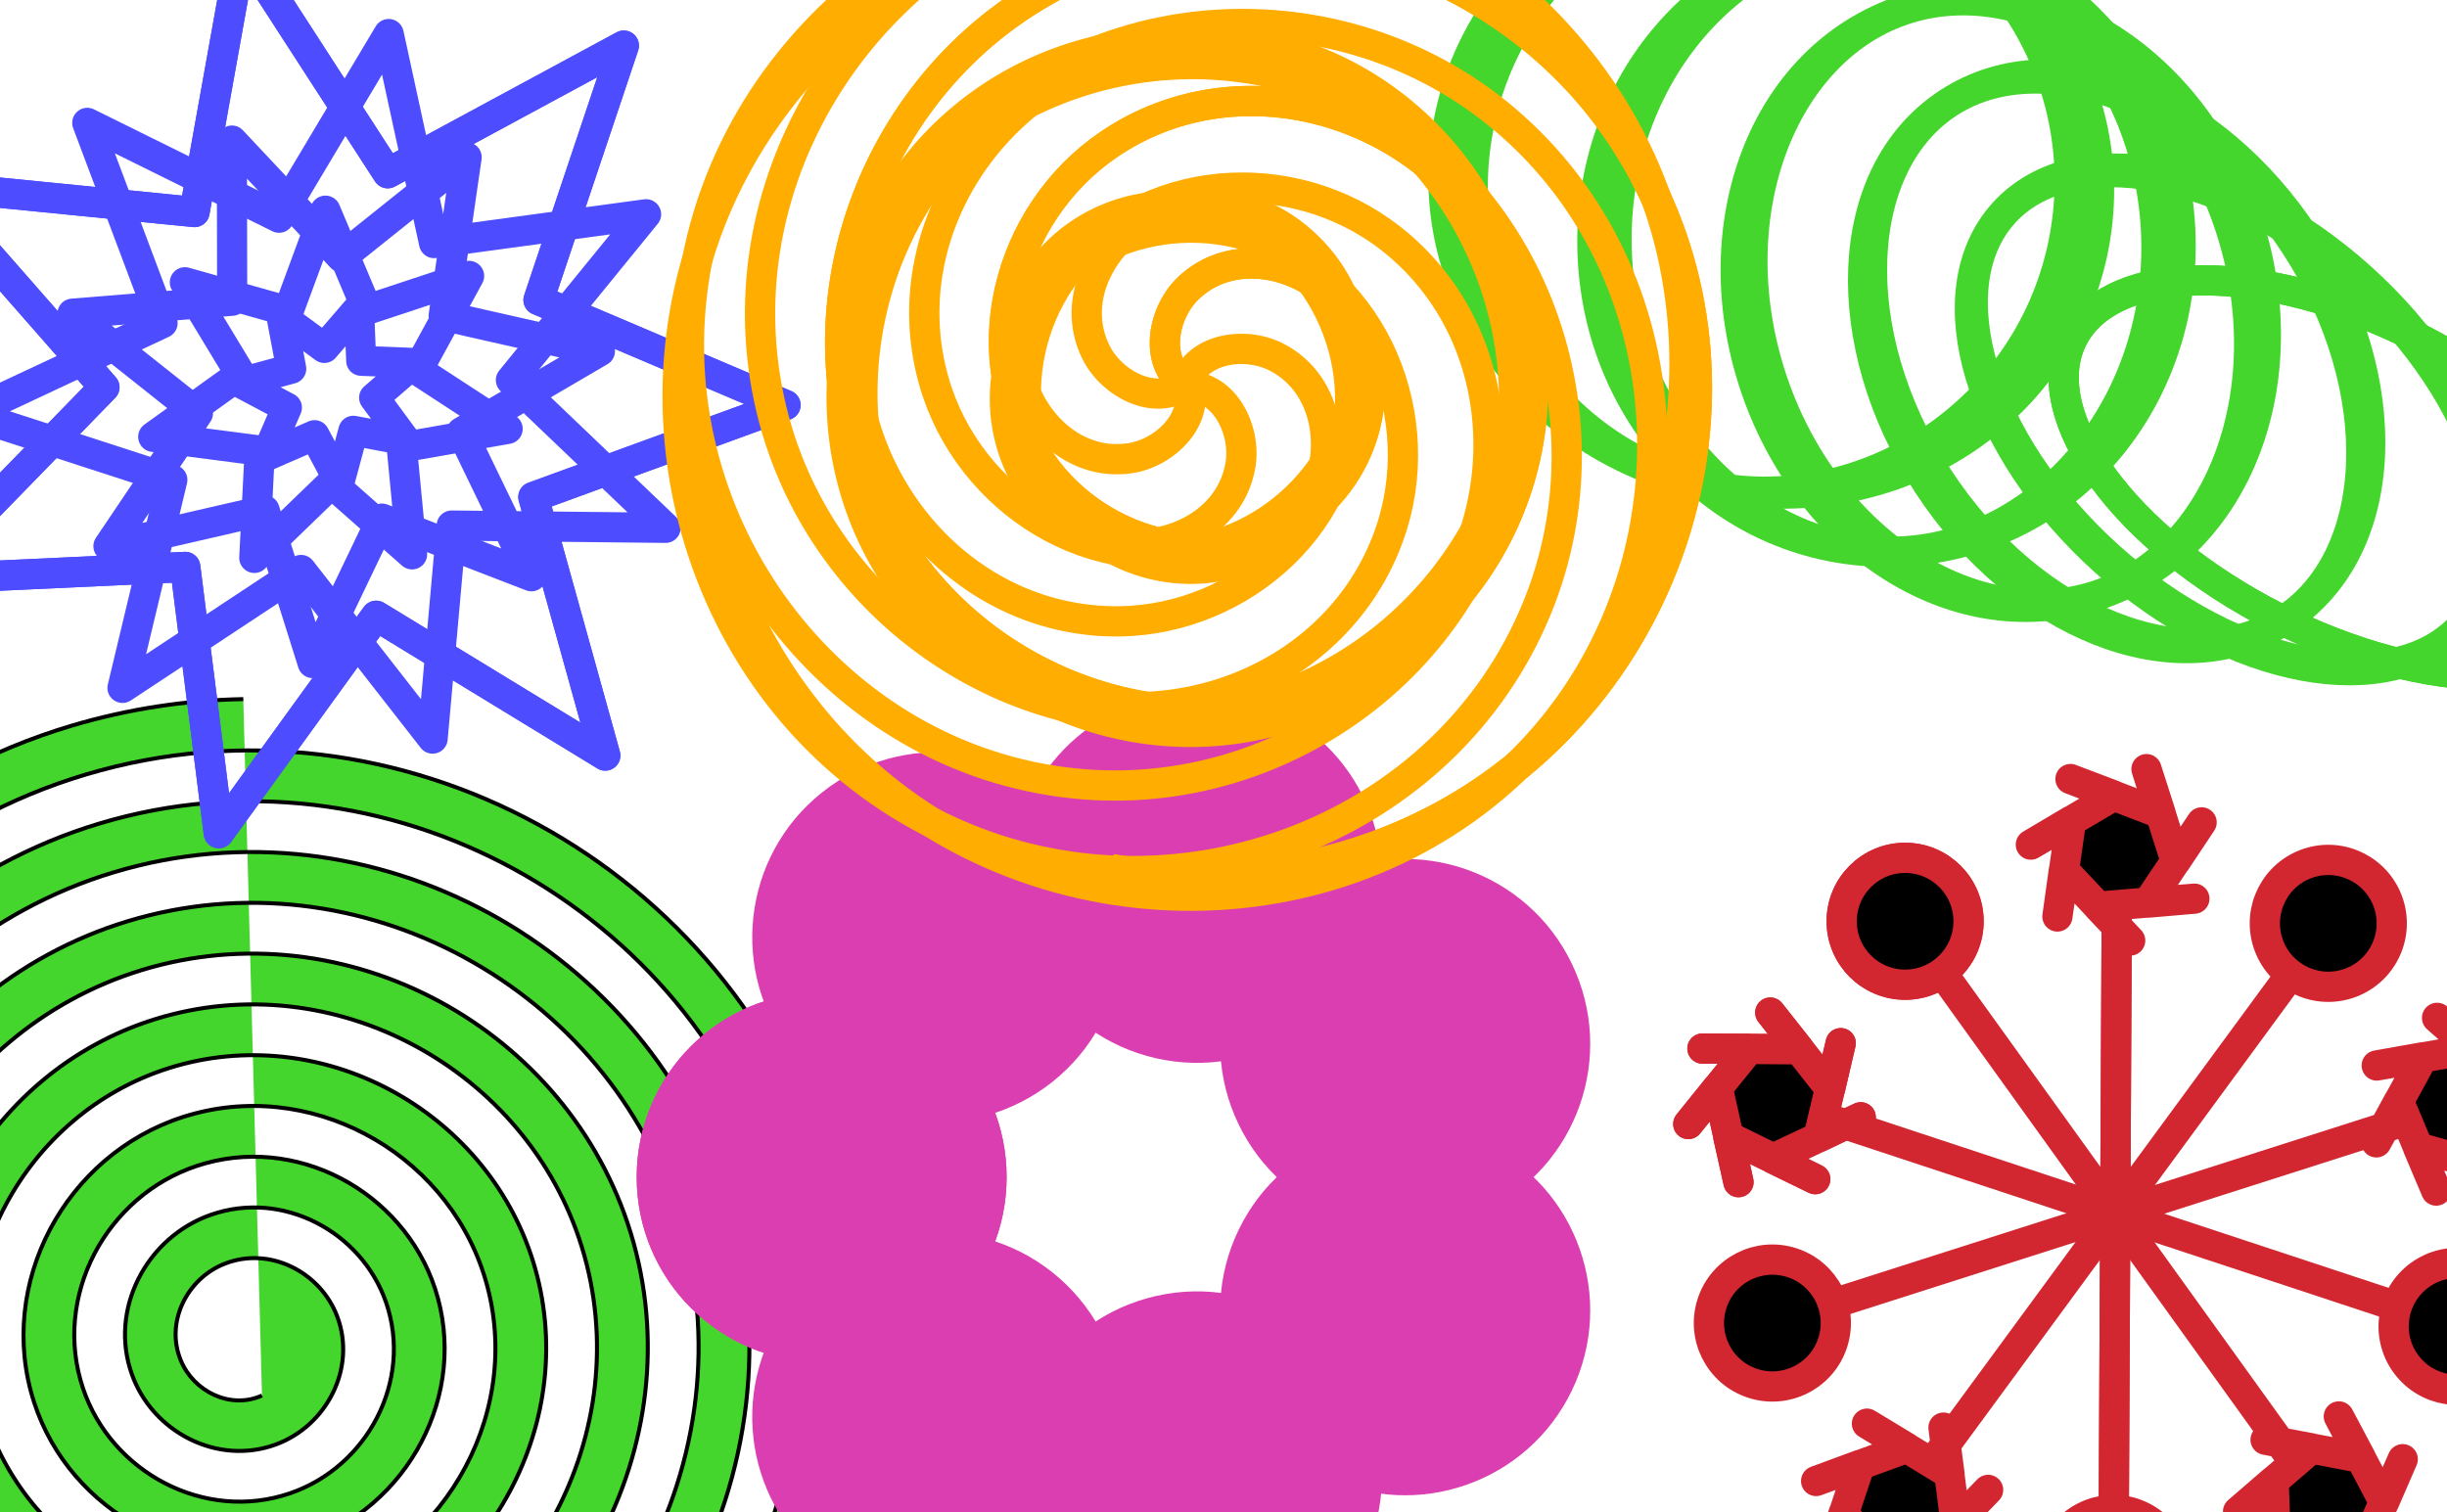 <?xml version="1.0" encoding="UTF-8" standalone="no"?>
<!-- Created with Inkscape (http://www.inkscape.org/) -->

<svg
   width="161.8mm"
   height="100mm"
   viewBox="0 0 161.8 100"
   version="1.1"
   id="svg2084"
   inkscape:version="1.1.1 (1:1.1+202109281949+c3084ef5ed)"
   sodipodi:docname="celebrate.svg"
   xmlns:inkscape="http://www.inkscape.org/namespaces/inkscape"
   xmlns:sodipodi="http://sodipodi.sourceforge.net/DTD/sodipodi-0.dtd"
   xmlns:xlink="http://www.w3.org/1999/xlink"
   xmlns="http://www.w3.org/2000/svg"
   xmlns:svg="http://www.w3.org/2000/svg">
  <sodipodi:namedview
     id="namedview2086"
     pagecolor="#000000"
     bordercolor="#666666"
     borderopacity="1.0"
     inkscape:pageshadow="2"
     inkscape:pageopacity="0"
     inkscape:pagecheckerboard="0"
     inkscape:document-units="mm"
     showgrid="false"
     inkscape:object-paths="false"
     inkscape:snap-smooth-nodes="false"
     inkscape:snap-bbox="true"
     inkscape:snap-global="false"
     inkscape:snap-object-midpoints="true"
     inkscape:snap-midpoints="true"
     inkscape:object-nodes="true"
     inkscape:snap-center="true"
     inkscape:snap-bbox-edge-midpoints="true"
     inkscape:zoom="1.1009789"
     inkscape:cx="301.09568"
     inkscape:cy="198.45975"
     inkscape:window-width="1848"
     inkscape:window-height="1016"
     inkscape:window-x="72"
     inkscape:window-y="27"
     inkscape:window-maximized="1"
     inkscape:current-layer="layer1" />
  <defs
     id="defs2081" />
  <g
     inkscape:label="Layer 1"
     inkscape:groupmode="layer"
     id="layer1"
     style="display:inline">
    <g
       id="g3516"
       transform="translate(95.534,-3.062)"
       style="fill:#000000;stroke:#d22730">
      <path
         style="fill:#000000;stroke:#d22730;stroke-width:2;stroke-linecap:butt;stroke-linejoin:miter;stroke-miterlimit:4;stroke-dasharray:none;stroke-opacity:1"
         d="M 44.214,107.116 44.449,59.511"
         id="path2771"
         inkscape:tile-cx="73.811493"
         inkscape:tile-cy="92.941148"
         inkscape:tile-w="0.43439477"
         inkscape:tile-h="34.524435"
         inkscape:tile-x0="73.594296"
         inkscape:tile-y0="75.678931" />
      <path
         style="fill:#000000;stroke:#d22730;stroke-width:2;stroke-linecap:butt;stroke-linejoin:miter;stroke-miterlimit:4;stroke-dasharray:none;stroke-opacity:1"
         d="M 44.214,107.116 44.449,59.511"
         id="use2806"
         inkscape:tile-x0="73.594296"
         inkscape:tile-y0="75.678931" />
      <path
         style="fill:#000000;stroke:#d22730;stroke-width:2;stroke-linecap:butt;stroke-linejoin:miter;stroke-miterlimit:4;stroke-dasharray:none;stroke-opacity:1"
         d="M 21.658,90.558 67.005,76.07"
         id="use2808"
         inkscape:tile-x0="73.594296"
         inkscape:tile-y0="75.678931" />
      <path
         style="fill:#000000;stroke:#d22730;stroke-width:2;stroke-linecap:butt;stroke-linejoin:miter;stroke-miterlimit:4;stroke-dasharray:none;stroke-opacity:1"
         d="m 30.436,63.988 27.792,38.651"
         id="use2810"
         inkscape:tile-x0="73.594296"
         inkscape:tile-y0="75.678931" />
      <path
         style="fill:#000000;stroke:#d22730;stroke-width:2;stroke-linecap:butt;stroke-linejoin:miter;stroke-miterlimit:4;stroke-dasharray:none;stroke-opacity:1"
         d="M 58.417,64.126 30.246,102.501"
         id="use2812"
         inkscape:tile-x0="73.594296"
         inkscape:tile-y0="75.678931" />
      <path
         style="fill:#000000;stroke:#d22730;stroke-width:2;stroke-linecap:butt;stroke-linejoin:miter;stroke-miterlimit:4;stroke-dasharray:none;stroke-opacity:1"
         d="M 66.933,90.78 21.73,75.847"
         id="use2814"
         inkscape:tile-x0="73.594296"
         inkscape:tile-y0="75.678931" />
      <circle
         style="fill:#000000;stroke:#d22730;stroke-width:2;stroke-linecap:round;stroke-linejoin:round;stroke-miterlimit:4;stroke-dasharray:none"
         id="path2871"
         cx="30.436"
         cy="63.988"
         r="4.195"
         inkscape:transform-center-x="13.896002"
         inkscape:transform-center-y="-19.325379"
         inkscape:tile-cx="73.811495"
         inkscape:tile-cy="92.941142"
         inkscape:tile-w="8.0841123"
         inkscape:tile-h="8.0841123"
         inkscape:tile-x0="59.692026"
         inkscape:tile-y0="74.884278" />
      <circle
         style="fill:#000000;stroke:#d22730;stroke-width:2;stroke-linecap:round;stroke-linejoin:round;stroke-miterlimit:4;stroke-dasharray:none"
         id="use2953"
         cx="30.436"
         cy="63.988"
         r="4.195"
         inkscape:transform-center-x="13.896002"
         inkscape:transform-center-y="-19.325379"
         inkscape:tile-x0="59.692026"
         inkscape:tile-y0="74.884278" />
      <circle
         style="fill:#000000;stroke:#d22730;stroke-width:2;stroke-linecap:round;stroke-linejoin:round;stroke-miterlimit:4;stroke-dasharray:none"
         id="use2955"
         cx="79.039"
         cy="-35.742"
         r="4.195"
         inkscape:transform-center-x="13.896002"
         inkscape:transform-center-y="-19.325379"
         inkscape:tile-x0="59.692026"
         inkscape:tile-y0="74.884278"
         transform="rotate(72)" />
      <circle
         style="fill:#000000;stroke:#d22730;stroke-width:2;stroke-linecap:round;stroke-linejoin:round;stroke-miterlimit:4;stroke-dasharray:none"
         id="use2957"
         cx="-0.79"
         cy="-112.785"
         r="4.195"
         inkscape:transform-center-x="13.896002"
         inkscape:transform-center-y="-19.325379"
         inkscape:tile-x0="59.692026"
         inkscape:tile-y0="74.884278"
         transform="rotate(144)" />
      <circle
         style="fill:#000000;stroke:#d22730;stroke-width:2;stroke-linecap:round;stroke-linejoin:round;stroke-miterlimit:4;stroke-dasharray:none"
         id="use2959"
         cx="-98.731"
         cy="-60.67"
         r="4.195"
         inkscape:transform-center-x="13.896002"
         inkscape:transform-center-y="-19.325379"
         inkscape:tile-x0="59.692026"
         inkscape:tile-y0="74.884278"
         transform="rotate(-144)" />
      <circle
         style="fill:#000000;stroke:#d22730;stroke-width:2;stroke-linecap:round;stroke-linejoin:round;stroke-miterlimit:4;stroke-dasharray:none"
         id="use2961"
         cx="-79.433"
         cy="48.582"
         r="4.195"
         inkscape:transform-center-x="13.896002"
         inkscape:transform-center-y="-19.325379"
         inkscape:tile-x0="59.692026"
         inkscape:tile-y0="74.884278"
         transform="rotate(-72)" />
      <path
         sodipodi:type="star"
         style="fill:#000000;stroke:#d22730;stroke-width:8.478;stroke-linecap:round;stroke-linejoin:round;stroke-miterlimit:4;stroke-dasharray:none"
         id="path3003"
         inkscape:flatsided="false"
         sodipodi:sides="7"
         sodipodi:cx="189.12956"
         sodipodi:cy="267.40268"
         sodipodi:r1="24.792688"
         sodipodi:r2="16.153341"
         sodipodi:arg1="1.0829114"
         sodipodi:arg2="2.4792813"
         inkscape:rounded="0"
         inkscape:randomized="0"
         d="m 200.751,289.303 -24.36,-11.967 2.862,12.807 -5.832,-26.506 -8.229,10.223 17.087,-21.086 -13.123,-0.06 27.14,0.212 -8.136,-10.297 16.755,21.351 2.978,-12.781 -6.246,26.412 11.849,-5.64 -24.544,11.584 z"
         transform="matrix(0.236,0,0,0.236,-22.886,12.766)"
         inkscape:transform-center-x="22.550399"
         inkscape:transform-center-y="-7.7065088"
         inkscape:tile-cx="73.811487"
         inkscape:tile-cy="92.941148"
         inkscape:tile-w="9.5447082"
         inkscape:tile-h="9.4075529"
         inkscape:tile-x0="52.684412"
         inkscape:tile-y0="82.647818" />
      <path
         sodipodi:type="star"
         style="fill:#000000;stroke:#d22730;stroke-width:8.478;stroke-linecap:round;stroke-linejoin:round;stroke-miterlimit:4;stroke-dasharray:none"
         id="use3132"
         inkscape:flatsided="false"
         sodipodi:sides="7"
         sodipodi:cx="189.12956"
         sodipodi:cy="267.40268"
         sodipodi:r1="24.792688"
         sodipodi:r2="16.153341"
         sodipodi:arg1="1.0829114"
         sodipodi:arg2="2.4792813"
         inkscape:rounded="0"
         inkscape:randomized="0"
         d="m 200.751,289.303 -24.36,-11.967 2.862,12.807 -5.832,-26.506 -8.229,10.223 17.087,-21.086 -13.123,-0.06 27.14,0.212 -8.136,-10.297 16.755,21.351 2.978,-12.781 -6.246,26.412 11.849,-5.64 -24.544,11.584 z"
         transform="matrix(0.236,0,0,0.236,-22.886,12.766)"
         inkscape:transform-center-x="22.550399"
         inkscape:transform-center-y="-7.7065088"
         inkscape:tile-x0="52.684412"
         inkscape:tile-y0="82.647818" />
      <path
         sodipodi:type="star"
         style="fill:#000000;stroke:#d22730;stroke-width:8.478;stroke-linecap:round;stroke-linejoin:round;stroke-miterlimit:4;stroke-dasharray:none"
         id="use3134"
         inkscape:flatsided="false"
         sodipodi:sides="7"
         sodipodi:cx="189.12956"
         sodipodi:cy="267.40268"
         sodipodi:r1="24.792688"
         sodipodi:r2="16.153341"
         sodipodi:arg1="1.0829114"
         sodipodi:arg2="2.4792813"
         inkscape:rounded="0"
         inkscape:randomized="0"
         d="m 200.751,289.303 -24.36,-11.967 2.862,12.807 -5.832,-26.506 -8.229,10.223 17.087,-21.086 -13.123,-0.06 27.14,0.212 -8.136,-10.297 16.755,21.351 2.978,-12.781 -6.246,26.412 11.849,-5.64 -24.544,11.584 z"
         transform="matrix(0.073,0.224,-0.224,0.073,90.655,-2.414)"
         inkscape:transform-center-x="22.550399"
         inkscape:transform-center-y="-7.7065088"
         inkscape:tile-x0="52.684412"
         inkscape:tile-y0="82.647818" />
      <path
         sodipodi:type="star"
         style="fill:#000000;stroke:#d22730;stroke-width:8.478;stroke-linecap:round;stroke-linejoin:round;stroke-miterlimit:4;stroke-dasharray:none"
         id="use3136"
         inkscape:flatsided="false"
         sodipodi:sides="7"
         sodipodi:cx="189.12956"
         sodipodi:cy="267.40268"
         sodipodi:r1="24.792688"
         sodipodi:r2="16.153341"
         sodipodi:arg1="1.0829114"
         sodipodi:arg2="2.4792813"
         inkscape:rounded="0"
         inkscape:randomized="0"
         d="m 200.751,289.303 -24.36,-11.967 2.862,12.807 -5.832,-26.506 -8.229,10.223 17.087,-21.086 -13.123,-0.06 27.14,0.212 -8.136,-10.297 16.755,21.351 2.978,-12.781 -6.246,26.412 11.849,-5.64 -24.544,11.584 z"
         transform="matrix(-0.191,0.139,-0.139,-0.191,140.178,100.878)"
         inkscape:transform-center-x="22.550399"
         inkscape:transform-center-y="-7.7065088"
         inkscape:tile-x0="52.684412"
         inkscape:tile-y0="82.647818" />
      <path
         sodipodi:type="star"
         style="fill:#000000;stroke:#d22730;stroke-width:8.478;stroke-linecap:round;stroke-linejoin:round;stroke-miterlimit:4;stroke-dasharray:none"
         id="use3138"
         inkscape:flatsided="false"
         sodipodi:sides="7"
         sodipodi:cx="189.12956"
         sodipodi:cy="267.40268"
         sodipodi:r1="24.792688"
         sodipodi:r2="16.153341"
         sodipodi:arg1="1.0829114"
         sodipodi:arg2="2.4792813"
         inkscape:rounded="0"
         inkscape:randomized="0"
         d="m 200.751,289.303 -24.36,-11.967 2.862,12.807 -5.832,-26.506 -8.229,10.223 17.087,-21.086 -13.123,-0.06 27.14,0.212 -8.136,-10.297 16.755,21.351 2.978,-12.781 -6.246,26.412 11.849,-5.64 -24.544,11.584 z"
         transform="matrix(-0.191,-0.139,0.139,-0.191,57.245,179.897)"
         inkscape:transform-center-x="22.550399"
         inkscape:transform-center-y="-7.7065088"
         inkscape:tile-x0="52.684412"
         inkscape:tile-y0="82.647818" />
      <path
         sodipodi:type="star"
         style="fill:#000000;stroke:#d22730;stroke-width:8.478;stroke-linecap:round;stroke-linejoin:round;stroke-miterlimit:4;stroke-dasharray:none"
         id="use3140"
         inkscape:flatsided="false"
         sodipodi:sides="7"
         sodipodi:cx="189.12956"
         sodipodi:cy="267.40268"
         sodipodi:r1="24.792688"
         sodipodi:r2="16.153341"
         sodipodi:arg1="1.0829114"
         sodipodi:arg2="2.4792813"
         inkscape:rounded="0"
         inkscape:randomized="0"
         d="m 200.751,289.303 -24.36,-11.967 2.862,12.807 -5.832,-26.506 -8.229,10.223 17.087,-21.086 -13.123,-0.06 27.14,0.212 -8.136,-10.297 16.755,21.351 2.978,-12.781 -6.246,26.412 11.849,-5.64 -24.544,11.584 z"
         transform="matrix(0.073,-0.224,0.224,0.073,-43.534,125.441)"
         inkscape:transform-center-x="22.550399"
         inkscape:transform-center-y="-7.7065088"
         inkscape:tile-x0="52.684412"
         inkscape:tile-y0="82.647818" />
    </g>
    <g
       id="g11097"
       style="fill:none;stroke:#44d62c"
       transform="rotate(-153.057,119.468,69.177)">
      <ellipse
         style="fill:none;stroke:#44d62c;stroke-width:2;stroke-linecap:butt;stroke-linejoin:miter;stroke-miterlimit:4;stroke-dasharray:none"
         id="path10048"
         cx="104.612"
         cy="118.881"
         rx="20.391"
         ry="10.357"
         inkscape:tile-cx="104.61168"
         inkscape:tile-cy="118.88086"
         inkscape:tile-w="42.781141"
         inkscape:tile-h="22.713385"
         inkscape:tile-x0="83.221111"
         inkscape:tile-y0="107.52417" />
      <use
         x="0"
         y="0"
         inkscape:tiled-clone-of="#path10048"
         xlink:href="#path10048"
         id="use10236"
         style="fill:none;stroke:#44d62c"
         width="100%"
         height="100%" />
      <use
         x="0"
         y="0"
         inkscape:tiled-clone-of="#path10048"
         xlink:href="#path10048"
         transform="matrix(0.966,0.259,-0.311,1.159,49.043,-45.991)"
         id="use10238"
         style="fill:none;stroke:#44d62c"
         width="100%"
         height="100%" />
      <use
         x="0"
         y="0"
         inkscape:tiled-clone-of="#path10048"
         xlink:href="#path10048"
         transform="matrix(0.866,0.5,-0.7,1.212,114.344,-77.56)"
         id="use10240"
         style="fill:none;stroke:#44d62c"
         width="100%"
         height="100%" />
      <use
         x="0"
         y="0"
         inkscape:tiled-clone-of="#path10048"
         xlink:href="#path10048"
         transform="matrix(0.707,0.707,-1.131,1.131,190.807,-89.589)"
         id="use10242"
         style="fill:none;stroke:#44d62c"
         width="100%"
         height="100%" />
      <use
         x="0"
         y="0"
         inkscape:tiled-clone-of="#path10048"
         xlink:href="#path10048"
         transform="matrix(0.5,0.866,-1.559,0.9,271.848,-78.708)"
         id="use10244"
         style="fill:none;stroke:#44d62c"
         width="100%"
         height="100%" />
      <use
         x="0"
         y="0"
         inkscape:tiled-clone-of="#path10048"
         xlink:href="#path10048"
         transform="matrix(0.259,0.966,-1.932,0.518,349.978,-43.704)"
         id="use10246"
         style="fill:none;stroke:#44d62c"
         width="100%"
         height="100%" />
    </g>
    <path
       sodipodi:type="spiral"
       style="fill:#44d62c;fill-rule:evenodd;stroke:#000000"
       id="path10967"
       sodipodi:cx="953.08893"
       sodipodi:cy="244.6154"
       sodipodi:expansion="1"
       sodipodi:revolution="12.64"
       sodipodi:radius="160.41156"
       sodipodi:argument="-18.163822"
       sodipodi:t0="0.086775899"
       d="m 956.89,258.006 c -7.899,3.534 -17.027,-0.991 -20.244,-8.724 -3.982,-9.572 1.519,-20.456 10.91,-24.162 11.242,-4.437 23.89,2.046 28.081,13.096 4.896,12.91 -2.573,27.327 -15.282,31.999 -14.576,5.359 -30.765,-3.098 -35.917,-17.467 -5.823,-16.241 3.623,-34.206 19.653,-39.836 17.906,-6.289 37.647,4.148 43.754,21.839 6.756,19.571 -4.673,41.089 -24.025,47.673 -21.235,7.224 -44.532,-5.197 -51.591,-26.211 -7.692,-22.899 5.721,-47.976 28.397,-55.51 24.562,-8.161 51.419,6.245 59.428,30.583 8.63,26.226 -6.769,54.864 -32.768,63.346 -27.889,9.099 -58.308,-7.293 -67.265,-34.954 -9.569,-29.553 7.817,-61.753 37.14,-71.183 31.216,-10.039 65.197,8.341 75.102,39.326 10.509,32.879 -8.864,68.642 -41.512,79.02 -34.542,10.98 -72.088,-9.388 -82.938,-43.698 -11.45,-36.205 9.912,-75.533 45.884,-86.857 37.868,-11.921 78.978,10.435 90.775,48.07 12.392,39.531 -10.959,82.424 -50.255,94.694 -41.194,12.863 -85.869,-11.482 -98.612,-52.441 -13.334,-42.857 12.006,-89.315 54.627,-102.531 44.52,-13.805 92.76,12.529 106.449,56.813 14.276,46.183 -13.053,96.206 -58.999,110.367 -47.846,14.747 -99.652,-13.576 -114.286,-61.185 -15.218,-49.509 14.1,-103.098 63.371,-118.204 51.171,-15.689 106.544,14.623 122.123,65.557 16.16,52.834 -15.147,109.99 -67.742,126.041 -54.497,16.632 -113.436,-15.67 -129.959,-69.928 -17.103,-56.16 16.193,-116.882 72.114,-133.878 57.823,-17.574 120.328,16.717 137.796,74.3 18.046,59.485 -17.24,123.774 -76.486,141.715 -61.148,18.517 -127.22,-17.764 -145.633,-78.672 -18.989,-62.811 18.287,-130.666 80.858,-149.552 64.474,-19.46 134.112,18.81 153.47,83.043 19.932,66.136 -19.334,137.558 -85.229,157.388 -67.799,20.403 -141.004,-19.857 -161.307,-87.415 -20.875,-69.462 20.38,-144.45 89.601,-165.225 71.124,-21.346 147.897,20.904 169.144,91.787 21.818,72.787 -21.427,151.343 -93.973,173.062 -74.45,22.289 -154.789,-21.951 -176.98,-96.159 -22.761,-76.113 22.474,-158.235 98.345,-180.899 77.775,-23.232 161.682,22.997 184.817,100.53 23.704,79.438 -23.521,165.128 -102.716,188.736 C 913.905,416.476 826.432,368.257 802.352,287.398 777.704,204.635 826.919,115.378 909.44,90.826 923.315,86.698 937.746,84.467 952.22,84.206"
       transform="matrix(0.265,0,0,0.265,-236.252,23.919)" />
    <g
       id="g3304"
       transform="translate(-41.698,4.067)">
      <path
         sodipodi:type="star"
         style="fill:none;stroke:#4d4dff;stroke-width:7.559;stroke-linecap:round;stroke-linejoin:round;stroke-miterlimit:4;stroke-dasharray:none"
         id="path2167"
         inkscape:flatsided="false"
         sodipodi:sides="7"
         sodipodi:cx="132.4044"
         sodipodi:cy="99.298912"
         sodipodi:r1="113.33576"
         sodipodi:r2="56.667881"
         sodipodi:arg1="0.92371532"
         sodipodi:arg2="1.3725143"
         inkscape:rounded="0"
         inkscape:randomized="0"
         d="m 200.73,189.724 -57.163,-34.867 -39.259,54.24 -8.38,-66.431 -66.885,3.124 46.713,-47.971 -44.144,-50.345 66.63,6.612 11.837,-65.903 36.374,56.216 58.905,-31.835 -21.273,63.488 61.616,26.205 -62.901,22.952 z"
         transform="matrix(0.265,0,0,0.265,28.525,-4.379)"
         inkscape:transform-center-x="-1.3144197"
         inkscape:transform-center-y="-0.17425372"
         inkscape:tile-cx="63.557227"
         inkscape:tile-cy="21.893647"
         inkscape:tile-w="59.323891"
         inkscape:tile-h="60.449573"
         inkscape:tile-x0="35.209689"
         inkscape:tile-y0="-8.5053914" />
      <path
         sodipodi:type="star"
         style="fill:none;stroke:#4d4dff;stroke-width:7.559;stroke-linecap:round;stroke-linejoin:round;stroke-miterlimit:4;stroke-dasharray:none"
         id="use3188"
         inkscape:flatsided="false"
         sodipodi:sides="7"
         sodipodi:cx="132.4044"
         sodipodi:cy="99.298912"
         sodipodi:r1="113.33576"
         sodipodi:r2="56.667881"
         sodipodi:arg1="0.92371532"
         sodipodi:arg2="1.3725143"
         inkscape:rounded="0"
         inkscape:randomized="0"
         d="m 200.73,189.724 -57.163,-34.867 -39.259,54.24 -8.38,-66.431 -66.885,3.124 46.713,-47.971 -44.144,-50.345 66.63,6.612 11.837,-65.903 36.374,56.216 58.905,-31.835 -21.273,63.488 61.616,26.205 -62.901,22.952 z"
         transform="matrix(0.265,0,0,0.265,28.525,-4.379)"
         inkscape:transform-center-x="-1.3144197"
         inkscape:transform-center-y="-0.17425372"
         inkscape:tile-x0="35.209689"
         inkscape:tile-y0="-8.5053914" />
      <path
         sodipodi:type="star"
         style="fill:none;stroke:#4d4dff;stroke-width:9.449;stroke-linecap:round;stroke-linejoin:round;stroke-miterlimit:4;stroke-dasharray:none"
         id="use3190"
         inkscape:flatsided="false"
         sodipodi:sides="7"
         sodipodi:cx="132.4044"
         sodipodi:cy="99.298912"
         sodipodi:r1="113.33576"
         sodipodi:r2="56.667881"
         sodipodi:arg1="0.92371532"
         sodipodi:arg2="1.3725143"
         inkscape:rounded="0"
         inkscape:randomized="0"
         d="m 200.73,189.724 -57.163,-34.867 -39.259,54.24 -8.38,-66.431 -66.885,3.124 46.713,-47.971 -44.144,-50.345 66.63,6.612 11.837,-65.903 36.374,56.216 58.905,-31.835 -21.273,63.488 61.616,26.205 -62.901,22.952 z"
         transform="matrix(0.065,0.201,-0.201,0.065,74.886,-11.255)"
         inkscape:transform-center-x="-1.3144197"
         inkscape:transform-center-y="-0.17425372"
         inkscape:tile-x0="35.209689"
         inkscape:tile-y0="-8.5053914" />
      <path
         sodipodi:type="star"
         style="fill:none;stroke:#4d4dff;stroke-width:12.598;stroke-linecap:round;stroke-linejoin:round;stroke-miterlimit:4;stroke-dasharray:none"
         id="use3192"
         inkscape:flatsided="false"
         sodipodi:sides="7"
         sodipodi:cx="132.4044"
         sodipodi:cy="99.298912"
         sodipodi:r1="113.33576"
         sodipodi:r2="56.667881"
         sodipodi:arg1="0.92371532"
         sodipodi:arg2="1.3725143"
         inkscape:rounded="0"
         inkscape:randomized="0"
         d="m 200.73,189.724 -57.163,-34.867 -39.259,54.24 -8.38,-66.431 -66.885,3.124 46.713,-47.971 -44.144,-50.345 66.63,6.612 11.837,-65.903 36.374,56.216 58.905,-31.835 -21.273,63.488 61.616,26.205 -62.901,22.952 z"
         transform="matrix(-0.128,0.093,-0.093,-0.128,89.828,22.292)"
         inkscape:transform-center-x="-1.3144197"
         inkscape:transform-center-y="-0.17425372"
         inkscape:tile-x0="35.209689"
         inkscape:tile-y0="-8.5053914" />
      <path
         sodipodi:type="star"
         style="fill:none;stroke:#4d4dff;stroke-width:18.898;stroke-linecap:round;stroke-linejoin:round;stroke-miterlimit:4;stroke-dasharray:none"
         id="use3194"
         inkscape:flatsided="false"
         sodipodi:sides="7"
         sodipodi:cx="132.4044"
         sodipodi:cy="99.298912"
         sodipodi:r1="113.33576"
         sodipodi:r2="56.667881"
         sodipodi:arg1="0.92371532"
         sodipodi:arg2="1.3725143"
         inkscape:rounded="0"
         inkscape:randomized="0"
         d="m 200.73,189.724 -57.163,-34.867 -39.259,54.24 -8.38,-66.431 -66.885,3.124 46.713,-47.971 -44.144,-50.345 66.63,6.612 11.837,-65.903 36.374,56.216 58.905,-31.835 -21.273,63.488 61.616,26.205 -62.901,22.952 z"
         transform="matrix(-0.086,-0.062,0.062,-0.086,68.717,38.632)"
         inkscape:transform-center-x="-1.3144197"
         inkscape:transform-center-y="-0.17425372"
         inkscape:tile-x0="35.209689"
         inkscape:tile-y0="-8.5053914" />
      <path
         sodipodi:type="star"
         style="fill:none;stroke:#4d4dff;stroke-width:37.795;stroke-linecap:round;stroke-linejoin:round;stroke-miterlimit:4;stroke-dasharray:none"
         id="use3196"
         inkscape:flatsided="false"
         sodipodi:sides="7"
         sodipodi:cx="132.4044"
         sodipodi:cy="99.298912"
         sodipodi:r1="113.33576"
         sodipodi:r2="56.667881"
         sodipodi:arg1="0.92371532"
         sodipodi:arg2="1.3725143"
         inkscape:rounded="0"
         inkscape:randomized="0"
         d="m 200.73,189.724 -57.163,-34.867 -39.259,54.24 -8.38,-66.431 -66.885,3.124 46.713,-47.971 -44.144,-50.345 66.63,6.612 11.837,-65.903 36.374,56.216 58.905,-31.835 -21.273,63.488 61.616,26.205 -62.901,22.952 z"
         transform="matrix(0.016,-0.05,0.05,0.016,56.395,26.933)"
         inkscape:transform-center-x="-1.3144197"
         inkscape:transform-center-y="-0.17425372"
         inkscape:tile-x0="35.209689"
         inkscape:tile-y0="-8.5053914" />
    </g>
    <g
       id="g11833"
       transform="translate(31.641,-92.896)"
       style="fill:#db3eb1">
      <circle
         style="fill:#db3eb1;stroke:none;stroke-width:1.519;stroke-linecap:butt;stroke-linejoin:miter;stroke-miterlimit:4;stroke-dasharray:none"
         id="path10688"
         cx="22.688"
         cy="170.742"
         inkscape:transform-center-x="20.297951"
         inkscape:tile-cx="43.40143"
         inkscape:tile-cy="171.79562"
         inkscape:tile-w="34.210615"
         inkscape:tile-h="34.210615"
         inkscape:tile-x0="9.1908145"
         inkscape:tile-y0="154.69031"
         inkscape:transform-center-y="-4.9288151e-05"
         r="12.231" />
      <circle
         style="fill:#db3eb1;stroke:none;stroke-width:1.519;stroke-linecap:butt;stroke-linejoin:miter;stroke-miterlimit:4;stroke-dasharray:none"
         id="use10772"
         cx="139.995"
         cy="72.847"
         inkscape:transform-center-x="20.297856"
         inkscape:tile-x0="9.1908145"
         inkscape:tile-y0="154.69031"
         transform="rotate(51.429)"
         inkscape:transform-center-y="0.00013718946"
         r="12.231" />
      <circle
         style="fill:#db3eb1;stroke:none;stroke-width:1.519;stroke-linecap:butt;stroke-linejoin:miter;stroke-miterlimit:4;stroke-dasharray:none"
         id="use10774"
         cx="136.597"
         cy="-79.904"
         inkscape:transform-center-x="20.297909"
         inkscape:tile-x0="9.1908145"
         inkscape:tile-y0="154.69031"
         transform="rotate(102.858)"
         inkscape:transform-center-y="0.00011881445"
         r="12.231" />
      <circle
         style="fill:#db3eb1;stroke:none;stroke-width:1.519;stroke-linecap:butt;stroke-linejoin:miter;stroke-miterlimit:4;stroke-dasharray:none"
         id="use10776"
         cx="15.052"
         cy="-172.485"
         inkscape:transform-center-x="20.297974"
         inkscape:tile-x0="9.1908145"
         inkscape:tile-y0="154.69031"
         transform="rotate(154.287)"
         inkscape:transform-center-y="-0.00010812219"
         r="12.231" />
      <circle
         style="fill:#db3eb1;stroke:none;stroke-width:1.519;stroke-linecap:butt;stroke-linejoin:miter;stroke-miterlimit:4;stroke-dasharray:none"
         id="use10778"
         cx="-133.113"
         cy="-135.179"
         inkscape:transform-center-x="20.297786"
         inkscape:tile-x0="9.1908145"
         inkscape:tile-y0="154.69031"
         transform="rotate(-154.284)"
         inkscape:transform-center-y="-2.9599427e-05"
         r="12.231" />
      <circle
         style="fill:#db3eb1;stroke:none;stroke-width:1.519;stroke-linecap:butt;stroke-linejoin:miter;stroke-miterlimit:4;stroke-dasharray:none"
         id="use10780"
         cx="-196.324"
         cy="3.921"
         inkscape:transform-center-x="20.297942"
         inkscape:tile-x0="9.1908145"
         inkscape:tile-y0="154.69031"
         transform="rotate(-102.855)"
         inkscape:transform-center-y="3.7572866e-05"
         r="12.231" />
      <circle
         style="fill:#db3eb1;stroke:none;stroke-width:1.519;stroke-linecap:butt;stroke-linejoin:miter;stroke-miterlimit:4;stroke-dasharray:none"
         id="use10770"
         cx="22.688"
         cy="170.742"
         inkscape:transform-center-x="20.297951"
         inkscape:tile-x0="9.1908145"
         inkscape:tile-y0="154.69031"
         inkscape:transform-center-y="-4.9288151e-05"
         r="12.231" />
      <circle
         style="fill:#db3eb1;stroke:none;stroke-width:1.519;stroke-linecap:butt;stroke-linejoin:miter;stroke-miterlimit:4;stroke-dasharray:none"
         id="use10782"
         cx="-126.982"
         cy="140.068"
         inkscape:transform-center-x="20.297964"
         inkscape:tile-x0="9.1908145"
         inkscape:tile-y0="154.69031"
         transform="rotate(-51.426)"
         inkscape:transform-center-y="-0.00016802931"
         r="12.231" />
    </g>
    <g
       id="g3804"
       style="stroke:#ffad00"
       transform="translate(-54.101,-3.492)">
      <path
         sodipodi:type="spiral"
         style="fill:none;fill-rule:evenodd;stroke:#ffad00;stroke-width:7.559;stroke-linecap:butt;stroke-linejoin:miter;stroke-miterlimit:4;stroke-dasharray:none"
         id="path2192"
         sodipodi:cx="464.61057"
         sodipodi:cy="159.39352"
         sodipodi:expansion="1"
         sodipodi:revolution="3.1361797"
         sodipodi:radius="129.01083"
         sodipodi:argument="-17.907461"
         sodipodi:t0="0.086775884"
         d="m 454.731,164.658 c -8.715,-5.368 -6.48,-17.961 -0.22,-24.22 10.912,-10.913 28.946,-7.047 38.133,4.02 13.333,16.062 7.674,40.081 -8.26,52.045 -21.106,15.847 -51.273,8.33 -65.957,-12.5 -18.404,-26.108 -9.002,-62.493 16.74,-79.869 31.09,-20.985 73.73,-9.682 93.781,20.98 23.581,36.061 10.369,84.976 -25.22,107.693 -41.025,26.186 -96.23,11.059 -121.605,-29.461 -28.797,-45.984 -11.752,-107.488 33.701,-135.517 50.94,-31.413 118.75,-12.447 149.429,37.941 34.032,55.894 13.144,130.014 -42.181,163.341 -26.079,15.71 -57.545,21.318 -87.487,15.986"
         transform="matrix(0.265,0,0,0.265,12.145,-14.581)"
         inkscape:transform-center-x="-5.341797"
         inkscape:transform-center-y="1.4612573"
         inkscape:tile-cx="120.29505"
         inkscape:tile-cy="43.460277"
         inkscape:tile-w="56.827358"
         inkscape:tile-h="62.323428"
         inkscape:tile-x0="97.223153"
         inkscape:tile-y0="13.759674" />
      <path
         sodipodi:type="spiral"
         style="fill:none;fill-rule:evenodd;stroke:#ffad00;stroke-width:7.559;stroke-linecap:butt;stroke-linejoin:miter;stroke-miterlimit:4;stroke-dasharray:none"
         id="use2710"
         sodipodi:cx="464.61057"
         sodipodi:cy="159.39352"
         sodipodi:expansion="1"
         sodipodi:revolution="3.1361797"
         sodipodi:radius="129.01083"
         sodipodi:argument="-17.907461"
         sodipodi:t0="0.086775884"
         d="m 454.731,164.658 c -8.715,-5.368 -6.48,-17.961 -0.22,-24.22 10.912,-10.913 28.946,-7.047 38.133,4.02 13.333,16.062 7.674,40.081 -8.26,52.045 -21.106,15.847 -51.273,8.33 -65.957,-12.5 -18.404,-26.108 -9.002,-62.493 16.74,-79.869 31.09,-20.985 73.73,-9.682 93.781,20.98 23.581,36.061 10.369,84.976 -25.22,107.693 -41.025,26.186 -96.23,11.059 -121.605,-29.461 -28.797,-45.984 -11.752,-107.488 33.701,-135.517 50.94,-31.413 118.75,-12.447 149.429,37.941 34.032,55.894 13.144,130.014 -42.181,163.341 -26.079,15.71 -57.545,21.318 -87.487,15.986"
         transform="matrix(0.265,0,0,0.265,12.145,-14.581)"
         inkscape:transform-center-x="-5.341797"
         inkscape:transform-center-y="1.4612573"
         inkscape:tile-x0="97.223153"
         inkscape:tile-y0="13.759674" />
      <path
         sodipodi:type="spiral"
         style="fill:none;fill-rule:evenodd;stroke:#ffad00;stroke-width:7.559;stroke-linecap:butt;stroke-linejoin:miter;stroke-miterlimit:4;stroke-dasharray:none"
         id="use2712"
         sodipodi:cx="464.61057"
         sodipodi:cy="159.39352"
         sodipodi:expansion="1"
         sodipodi:revolution="3.1361797"
         sodipodi:radius="129.01083"
         sodipodi:argument="-17.907461"
         sodipodi:t0="0.086775884"
         d="m 454.731,164.658 c -8.715,-5.368 -6.48,-17.961 -0.22,-24.22 10.912,-10.913 28.946,-7.047 38.133,4.02 13.333,16.062 7.674,40.081 -8.26,52.045 -21.106,15.847 -51.273,8.33 -65.957,-12.5 -18.404,-26.108 -9.002,-62.493 16.74,-79.869 31.09,-20.985 73.73,-9.682 93.781,20.98 23.581,36.061 10.369,84.976 -25.22,107.693 -41.025,26.186 -96.23,11.059 -121.605,-29.461 -28.797,-45.984 -11.752,-107.488 33.701,-135.517 50.94,-31.413 118.75,-12.447 149.429,37.941 34.032,55.894 13.144,130.014 -42.181,163.341 -26.079,15.71 -57.545,21.318 -87.487,15.986"
         transform="matrix(0.082,0.252,-0.252,0.082,136.6,-98.958)"
         inkscape:transform-center-x="-5.341797"
         inkscape:transform-center-y="1.4612573"
         inkscape:tile-x0="97.223153"
         inkscape:tile-y0="13.759674" />
      <path
         sodipodi:type="spiral"
         style="fill:none;fill-rule:evenodd;stroke:#ffad00;stroke-width:7.559;stroke-linecap:butt;stroke-linejoin:miter;stroke-miterlimit:4;stroke-dasharray:none"
         id="use2714"
         sodipodi:cx="464.61057"
         sodipodi:cy="159.39352"
         sodipodi:expansion="1"
         sodipodi:revolution="3.1361797"
         sodipodi:radius="129.01083"
         sodipodi:argument="-17.907461"
         sodipodi:t0="0.086775884"
         d="m 454.731,164.658 c -8.715,-5.368 -6.48,-17.961 -0.22,-24.22 10.912,-10.913 28.946,-7.047 38.133,4.02 13.333,16.062 7.674,40.081 -8.26,52.045 -21.106,15.847 -51.273,8.33 -65.957,-12.5 -18.404,-26.108 -9.002,-62.493 16.74,-79.869 31.09,-20.985 73.73,-9.682 93.781,20.98 23.581,36.061 10.369,84.976 -25.22,107.693 -41.025,26.186 -96.23,11.059 -121.605,-29.461 -28.797,-45.984 -11.752,-107.488 33.701,-135.517 50.94,-31.413 118.75,-12.447 149.429,37.941 34.032,55.894 13.144,130.014 -42.181,163.341 -26.079,15.71 -57.545,21.318 -87.487,15.986"
         transform="matrix(-0.214,0.156,-0.156,-0.214,255.306,-6.668)"
         inkscape:transform-center-x="-5.341797"
         inkscape:transform-center-y="1.4612573"
         inkscape:tile-x0="97.223153"
         inkscape:tile-y0="13.759674" />
      <path
         sodipodi:type="spiral"
         style="fill:none;fill-rule:evenodd;stroke:#ffad00;stroke-width:7.559;stroke-linecap:butt;stroke-linejoin:miter;stroke-miterlimit:4;stroke-dasharray:none"
         id="use2716"
         sodipodi:cx="464.61057"
         sodipodi:cy="159.39352"
         sodipodi:expansion="1"
         sodipodi:revolution="3.1361797"
         sodipodi:radius="129.01083"
         sodipodi:argument="-17.907461"
         sodipodi:t0="0.086775884"
         d="m 454.731,164.658 c -8.715,-5.368 -6.48,-17.961 -0.22,-24.22 10.912,-10.913 28.946,-7.047 38.133,4.02 13.333,16.062 7.674,40.081 -8.26,52.045 -21.106,15.847 -51.273,8.33 -65.957,-12.5 -18.404,-26.108 -9.002,-62.493 16.74,-79.869 31.09,-20.985 73.73,-9.682 93.781,20.98 23.581,36.061 10.369,84.976 -25.22,107.693 -41.025,26.186 -96.23,11.059 -121.605,-29.461 -28.797,-45.984 -11.752,-107.488 33.701,-135.517 50.94,-31.413 118.75,-12.447 149.429,37.941 34.032,55.894 13.144,130.014 -42.181,163.341 -26.079,15.71 -57.545,21.318 -87.487,15.986"
         transform="matrix(-0.214,-0.156,0.156,-0.214,204.216,134.747)"
         inkscape:transform-center-x="-5.341797"
         inkscape:transform-center-y="1.4612573"
         inkscape:tile-x0="97.223153"
         inkscape:tile-y0="13.759674" />
      <path
         sodipodi:type="spiral"
         style="fill:none;fill-rule:evenodd;stroke:#ffad00;stroke-width:7.559;stroke-linecap:butt;stroke-linejoin:miter;stroke-miterlimit:4;stroke-dasharray:none"
         id="use2718"
         sodipodi:cx="464.61057"
         sodipodi:cy="159.39352"
         sodipodi:expansion="1"
         sodipodi:revolution="3.1361797"
         sodipodi:radius="129.01083"
         sodipodi:argument="-17.907461"
         sodipodi:t0="0.086775884"
         d="m 454.731,164.658 c -8.715,-5.368 -6.48,-17.961 -0.22,-24.22 10.912,-10.913 28.946,-7.047 38.133,4.02 13.333,16.062 7.674,40.081 -8.26,52.045 -21.106,15.847 -51.273,8.33 -65.957,-12.5 -18.404,-26.108 -9.002,-62.493 16.74,-79.869 31.09,-20.985 73.73,-9.682 93.781,20.98 23.581,36.061 10.369,84.976 -25.22,107.693 -41.025,26.186 -96.23,11.059 -121.605,-29.461 -28.797,-45.984 -11.752,-107.488 33.701,-135.517 50.94,-31.413 118.75,-12.447 149.429,37.941 34.032,55.894 13.144,130.014 -42.181,163.341 -26.079,15.71 -57.545,21.318 -87.487,15.986"
         transform="matrix(0.082,-0.252,0.252,0.082,53.934,129.857)"
         inkscape:transform-center-x="-5.341797"
         inkscape:transform-center-y="1.4612573"
         inkscape:tile-x0="97.223153"
         inkscape:tile-y0="13.759674" />
    </g>
  </g>
</svg>

